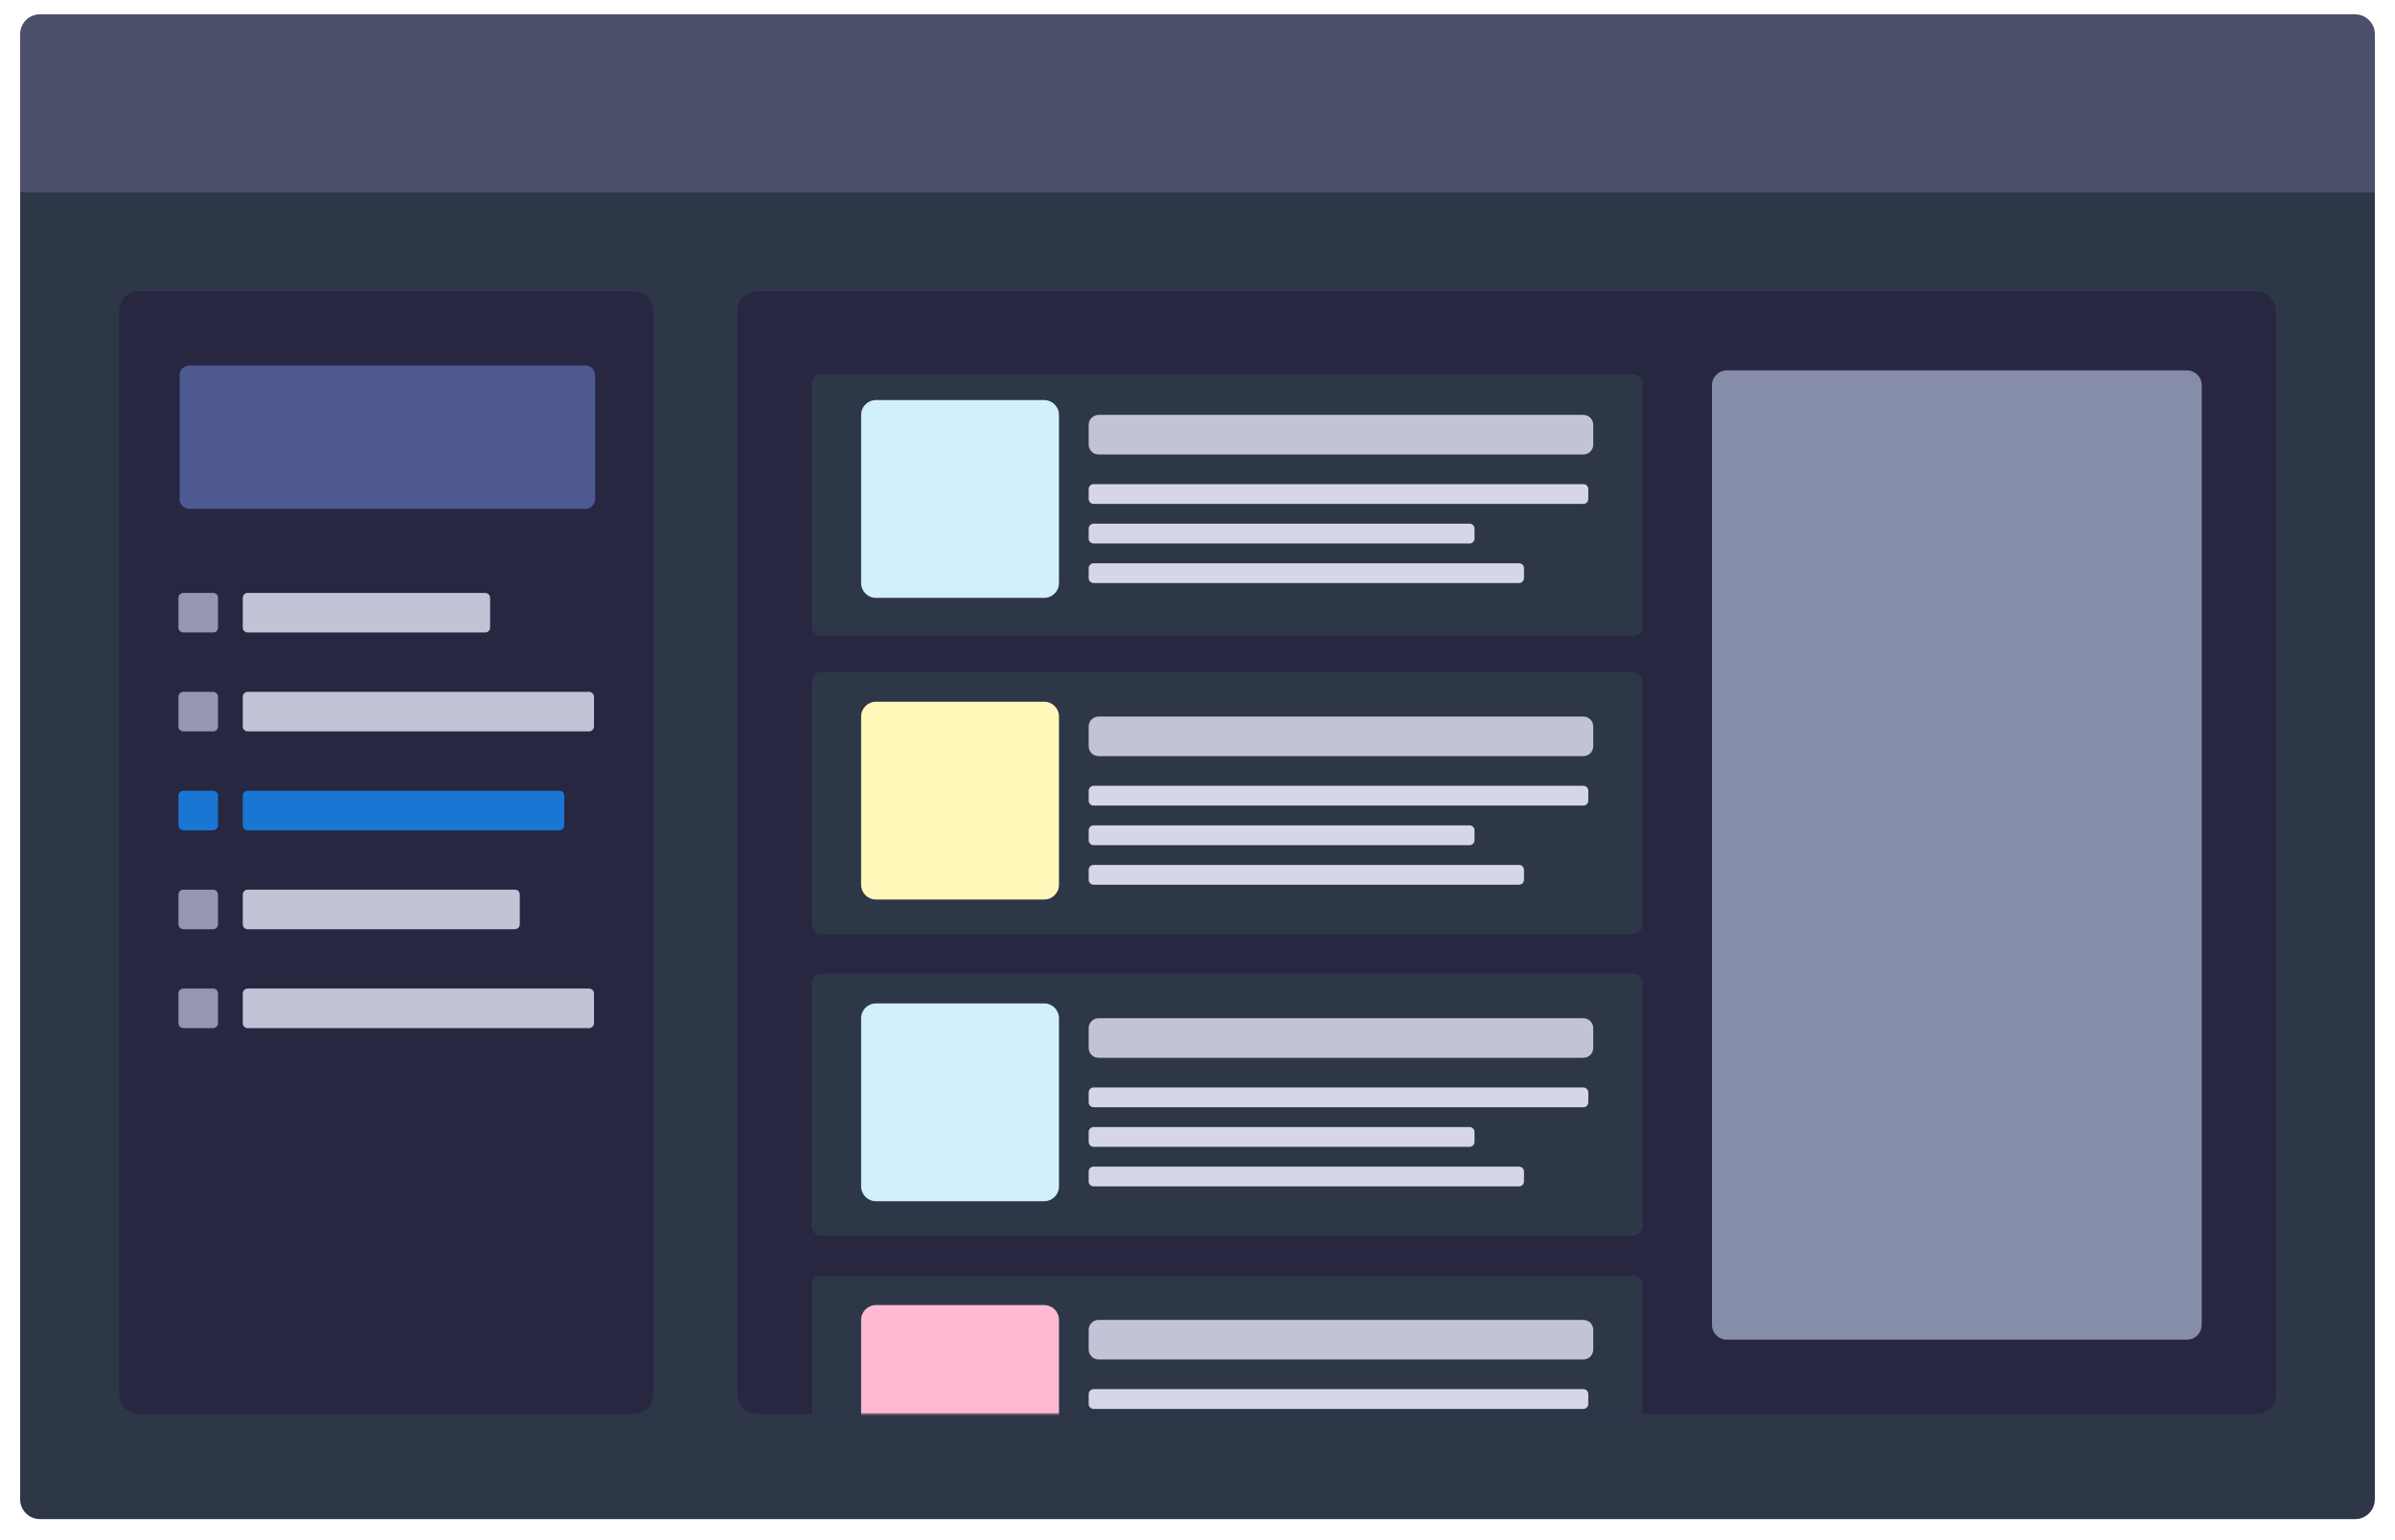 <svg width="1328" height="854" viewBox="0 0 1328 854" fill="none" xmlns="http://www.w3.org/2000/svg">
<g filter="url(#filter0_d)">
<path d="M1305.86 7.943H22.144C16.084 7.943 11.172 12.856 11.172 18.915V828.092C11.172 834.152 16.084 839.064 22.144 839.064H1305.86C1311.91 839.064 1316.83 834.152 1316.83 828.092V18.915C1316.83 12.856 1311.91 7.943 1305.86 7.943Z" fill="#2D3748"/>
</g>
<path d="M11.172 18.915C11.172 12.856 16.084 7.943 22.144 7.943H1305.86C1311.91 7.943 1316.83 12.856 1316.83 18.915V106.69H11.172V18.915Z" fill="#4B4F69"/>
<path d="M1251 161.551H419.875C413.816 161.551 408.904 166.463 408.904 172.523V773.234C408.904 779.293 413.816 784.205 419.875 784.205H1251C1257.06 784.205 1261.97 779.293 1261.97 773.234V172.523C1261.97 166.463 1257.06 161.551 1251 161.551Z" fill="#272741"/>
<path d="M351.3 161.551H77.003C70.944 161.551 66.031 166.463 66.031 172.523V773.234C66.031 779.293 70.944 784.205 77.003 784.205H351.3C357.36 784.205 362.272 779.293 362.272 773.234V172.523C362.272 166.463 357.36 161.551 351.3 161.551Z" fill="#272741"/>
<path d="M269.011 328.871H137.348C135.834 328.871 134.605 330.099 134.605 331.614V348.072C134.605 349.587 135.834 350.815 137.348 350.815H269.011C270.526 350.815 271.754 349.587 271.754 348.072V331.614C271.754 330.099 270.526 328.871 269.011 328.871Z" fill="#C3C3D8"/>
<path d="M326.613 383.73H137.348C135.834 383.73 134.605 384.959 134.605 386.473V402.931C134.605 404.446 135.834 405.674 137.348 405.674H326.613C328.128 405.674 329.356 404.446 329.356 402.931V386.473C329.356 384.959 328.128 383.73 326.613 383.73Z" fill="#C3C3D8"/>
<path d="M310.156 438.59H137.348C135.834 438.59 134.605 439.818 134.605 441.333V457.791C134.605 459.306 135.834 460.534 137.348 460.534H310.156C311.671 460.534 312.899 459.306 312.899 457.791V441.333C312.899 439.818 311.671 438.59 310.156 438.59Z" fill="#1976D2"/>
<path d="M285.469 493.449H137.348C135.834 493.449 134.605 494.677 134.605 496.192V512.65C134.605 514.165 135.834 515.393 137.348 515.393H285.469C286.984 515.393 288.212 514.165 288.212 512.65V496.192C288.212 494.677 286.984 493.449 285.469 493.449Z" fill="#C3C3D8"/>
<path d="M326.613 548.309H137.348C135.834 548.309 134.605 549.537 134.605 551.052V567.509C134.605 569.024 135.834 570.252 137.348 570.252H326.613C328.128 570.252 329.356 569.024 329.356 567.509V551.052C329.356 549.537 328.128 548.309 326.613 548.309Z" fill="#C3C3D8"/>
<path d="M118.148 328.871H101.69C100.175 328.871 98.947 330.099 98.947 331.614V348.072C98.947 349.587 100.175 350.815 101.69 350.815H118.148C119.662 350.815 120.891 349.587 120.891 348.072V331.614C120.891 330.099 119.662 328.871 118.148 328.871Z" fill="#9696B1"/>
<path d="M118.148 383.73H101.69C100.175 383.73 98.947 384.959 98.947 386.473V402.931C98.947 404.446 100.175 405.674 101.69 405.674H118.148C119.662 405.674 120.891 404.446 120.891 402.931V386.473C120.891 384.959 119.662 383.73 118.148 383.73Z" fill="#9696B1"/>
<path d="M118.148 438.59H101.69C100.175 438.59 98.947 439.818 98.947 441.333V457.791C98.947 459.306 100.175 460.534 101.69 460.534H118.148C119.662 460.534 120.891 459.306 120.891 457.791V441.333C120.891 439.818 119.662 438.59 118.148 438.59Z" fill="#1976D2"/>
<path d="M118.148 493.449H101.69C100.175 493.449 98.947 494.677 98.947 496.192V512.65C98.947 514.165 100.175 515.393 101.69 515.393H118.148C119.662 515.393 120.891 514.165 120.891 512.65V496.192C120.891 494.677 119.662 493.449 118.148 493.449Z" fill="#9696B1"/>
<path d="M118.148 548.309H101.69C100.175 548.309 98.947 549.537 98.947 551.052V567.509C98.947 569.024 100.175 570.252 101.69 570.252H118.148C119.662 570.252 120.891 569.024 120.891 567.509V551.052C120.891 549.537 119.662 548.309 118.148 548.309Z" fill="#9696B1"/>
<path d="M324.5 202.695H105.062C102.032 202.695 99.576 205.151 99.576 208.181V276.756C99.576 279.785 102.032 282.242 105.062 282.242H324.5C327.529 282.242 329.986 279.785 329.986 276.756V208.181C329.986 205.151 327.529 202.695 324.5 202.695Z" fill="#4E5891"/>
<path d="M1212.59 205.438H957.499C952.954 205.438 949.27 209.121 949.27 213.665V734.831C949.27 739.376 952.954 743.06 957.499 743.06H1212.59C1217.14 743.06 1220.82 739.376 1220.82 734.831V213.665C1220.82 209.121 1217.14 205.438 1212.59 205.438Z" fill="#868DA8"/>
<g filter="url(#filter1_d)">
<path d="M905.383 205.438H455.535C452.505 205.438 450.049 207.894 450.049 210.923V345.329C450.049 348.359 452.505 350.814 455.535 350.814H905.383C908.412 350.814 910.869 348.359 910.869 345.329V210.923C910.869 207.894 908.412 205.438 905.383 205.438Z" fill="#2D3748"/>
</g>
<path d="M578.969 221.896H485.708C481.163 221.896 477.479 225.581 477.479 230.125V323.386C477.479 327.931 481.163 331.615 485.708 331.615H578.969C583.514 331.615 587.198 327.931 587.198 323.386V230.125C587.198 225.581 583.514 221.896 578.969 221.896Z" fill="#D2EFFC"/>
<path d="M877.951 230.125H609.139C606.11 230.125 603.654 232.581 603.654 235.611V246.583C603.654 249.613 606.11 252.069 609.139 252.069H877.951C880.981 252.069 883.437 249.613 883.437 246.583V235.611C883.437 232.581 880.981 230.125 877.951 230.125Z" fill="#C3C3D8"/>
<path d="M877.951 268.525H606.397C604.882 268.525 603.654 269.753 603.654 271.268V276.754C603.654 278.269 604.882 279.497 606.397 279.497H877.951C879.466 279.497 880.694 278.269 880.694 276.754V271.268C880.694 269.753 879.466 268.525 877.951 268.525Z" fill="#D6D6EA"/>
<path d="M814.862 290.471H606.397C604.882 290.471 603.654 291.699 603.654 293.214V298.7C603.654 300.215 604.882 301.443 606.397 301.443H814.862C816.377 301.443 817.605 300.215 817.605 298.7V293.214C817.605 291.699 816.377 290.471 814.862 290.471Z" fill="#D6D6EA"/>
<path d="M842.292 312.414H606.397C604.882 312.414 603.654 313.642 603.654 315.157V320.643C603.654 322.158 604.882 323.386 606.397 323.386H842.292C843.807 323.386 845.035 322.158 845.035 320.643V315.157C845.035 313.642 843.807 312.414 842.292 312.414Z" fill="#D6D6EA"/>
<path d="M905.383 372.76H455.535C452.505 372.76 450.049 375.216 450.049 378.246V512.651C450.049 515.681 452.505 518.137 455.535 518.137H905.383C908.412 518.137 910.869 515.681 910.869 512.651V378.246C910.869 375.216 908.412 372.76 905.383 372.76Z" fill="#2D3748"/>
<path d="M578.969 389.217H485.708C481.163 389.217 477.479 392.901 477.479 397.446V490.707C477.479 495.251 481.163 498.936 485.708 498.936H578.969C583.514 498.936 587.198 495.251 587.198 490.707V397.446C587.198 392.901 583.514 389.217 578.969 389.217Z" fill="#FFF8B9"/>
<path d="M877.951 397.445H609.139C606.11 397.445 603.654 399.901 603.654 402.931V413.903C603.654 416.933 606.11 419.389 609.139 419.389H877.951C880.981 419.389 883.437 416.933 883.437 413.903V402.931C883.437 399.901 880.981 397.445 877.951 397.445Z" fill="#C3C3D8"/>
<path d="M877.951 435.848H606.397C604.882 435.848 603.654 437.076 603.654 438.591V444.077C603.654 445.591 604.882 446.82 606.397 446.82H877.951C879.466 446.82 880.694 445.591 880.694 444.077V438.591C880.694 437.076 879.466 435.848 877.951 435.848Z" fill="#D6D6EA"/>
<path d="M814.862 457.791H606.397C604.882 457.791 603.654 459.019 603.654 460.534V466.02C603.654 467.535 604.882 468.763 606.397 468.763H814.862C816.377 468.763 817.605 467.535 817.605 466.02V460.534C817.605 459.019 816.377 457.791 814.862 457.791Z" fill="#D6D6EA"/>
<path d="M842.292 479.734H606.397C604.882 479.734 603.654 480.962 603.654 482.477V487.963C603.654 489.478 604.882 490.706 606.397 490.706H842.292C843.807 490.706 845.035 489.478 845.035 487.963V482.477C845.035 480.962 843.807 479.734 842.292 479.734Z" fill="#D6D6EA"/>
<path d="M905.383 540.08H455.535C452.505 540.08 450.049 542.536 450.049 545.566V679.972C450.049 683.001 452.505 685.458 455.535 685.458H905.383C908.412 685.458 910.869 683.001 910.869 679.972V545.566C910.869 542.536 908.412 540.08 905.383 540.08Z" fill="#2D3748"/>
<path d="M578.969 556.539H485.708C481.163 556.539 477.479 560.223 477.479 564.768V658.029C477.479 662.574 481.163 666.258 485.708 666.258H578.969C583.514 666.258 587.198 662.574 587.198 658.029V564.768C587.198 560.223 583.514 556.539 578.969 556.539Z" fill="#D2EFFC"/>
<path d="M877.951 564.768H609.139C606.11 564.768 603.654 567.224 603.654 570.254V581.225C603.654 584.255 606.11 586.711 609.139 586.711H877.951C880.981 586.711 883.437 584.255 883.437 581.225V570.254C883.437 567.224 880.981 564.768 877.951 564.768Z" fill="#C3C3D8"/>
<path d="M877.951 603.168H606.397C604.882 603.168 603.654 604.396 603.654 605.911V611.397C603.654 612.912 604.882 614.14 606.397 614.14H877.951C879.466 614.14 880.694 612.912 880.694 611.397V605.911C880.694 604.396 879.466 603.168 877.951 603.168Z" fill="#D6D6EA"/>
<path d="M814.862 625.113H606.397C604.882 625.113 603.654 626.341 603.654 627.856V633.342C603.654 634.857 604.882 636.085 606.397 636.085H814.862C816.377 636.085 817.605 634.857 817.605 633.342V627.856C817.605 626.341 816.377 625.113 814.862 625.113Z" fill="#D6D6EA"/>
<path d="M842.292 647.057H606.397C604.882 647.057 603.654 648.285 603.654 649.8V655.286C603.654 656.8 604.882 658.029 606.397 658.029H842.292C843.807 658.029 845.035 656.8 845.035 655.286V649.8C845.035 648.285 843.807 647.057 842.292 647.057Z" fill="#D6D6EA"/>
<mask id="mask0" mask-type="alpha" maskUnits="userSpaceOnUse" x="450" y="707" width="461" height="78">
<path d="M910.869 707.402H450.049V784.206H910.869V707.402Z" fill="#C4C4C4"/>
</mask>
<g mask="url(#mask0)">
<path d="M905.383 707.402H455.535C452.505 707.402 450.049 709.858 450.049 712.888V847.294C450.049 850.324 452.505 852.78 455.535 852.78H905.383C908.412 852.78 910.869 850.324 910.869 847.294V712.888C910.869 709.858 908.412 707.402 905.383 707.402Z" fill="#2D3748"/>
<path d="M578.969 723.859H485.708C481.163 723.859 477.479 727.544 477.479 732.088V825.349C477.479 829.894 481.163 833.578 485.708 833.578H578.969C583.514 833.578 587.198 829.894 587.198 825.349V732.088C587.198 727.544 583.514 723.859 578.969 723.859Z" fill="#FFB9D2"/>
<path d="M877.953 732.09H609.142C606.112 732.09 603.656 734.546 603.656 737.576V748.548C603.656 751.577 606.112 754.034 609.142 754.034H877.953C880.983 754.034 883.439 751.577 883.439 748.548V737.576C883.439 734.546 880.983 732.09 877.953 732.09Z" fill="#C3C3D8"/>
<path d="M877.953 770.49H606.399C604.884 770.49 603.656 771.718 603.656 773.233V778.719C603.656 780.234 604.884 781.462 606.399 781.462H877.953C879.468 781.462 880.696 780.234 880.696 778.719V773.233C880.696 771.718 879.468 770.49 877.953 770.49Z" fill="#D6D6EA"/>
</g>
<defs>
<filter id="filter0_d" x="0.172" y="0.464" width="1327.66" height="853.121" filterUnits="userSpaceOnUse" color-interpolation-filters="sRGB">
<feFlood flood-opacity="0" result="BackgroundImageFix"/>
<feColorMatrix in="SourceAlpha" type="matrix" values="0 0 0 0 0 0 0 0 0 0 0 0 0 0 0 0 0 0 127 0"/>
<feOffset dy="3.52"/>
<feGaussianBlur stdDeviation="5.5"/>
<feColorMatrix type="matrix" values="0 0 0 0 0.148 0 0 0 0 0.377 0 0 0 0 0.721 0 0 0 0.16 0"/>
<feBlend mode="normal" in2="BackgroundImageFix" result="effect1_dropShadow"/>
<feBlend mode="normal" in="SourceGraphic" in2="effect1_dropShadow" result="shape"/>
</filter>
<filter id="filter1_d" x="445.049" y="202.438" width="470.82" height="155.377" filterUnits="userSpaceOnUse" color-interpolation-filters="sRGB">
<feFlood flood-opacity="0" result="BackgroundImageFix"/>
<feColorMatrix in="SourceAlpha" type="matrix" values="0 0 0 0 0 0 0 0 0 0 0 0 0 0 0 0 0 0 127 0"/>
<feOffset dy="2"/>
<feGaussianBlur stdDeviation="2.5"/>
<feColorMatrix type="matrix" values="0 0 0 0 0.252 0 0 0 0 0.306 0 0 0 0 0.594 0 0 0 0.1 0"/>
<feBlend mode="normal" in2="BackgroundImageFix" result="effect1_dropShadow"/>
<feBlend mode="normal" in="SourceGraphic" in2="effect1_dropShadow" result="shape"/>
</filter>
</defs>
</svg>
